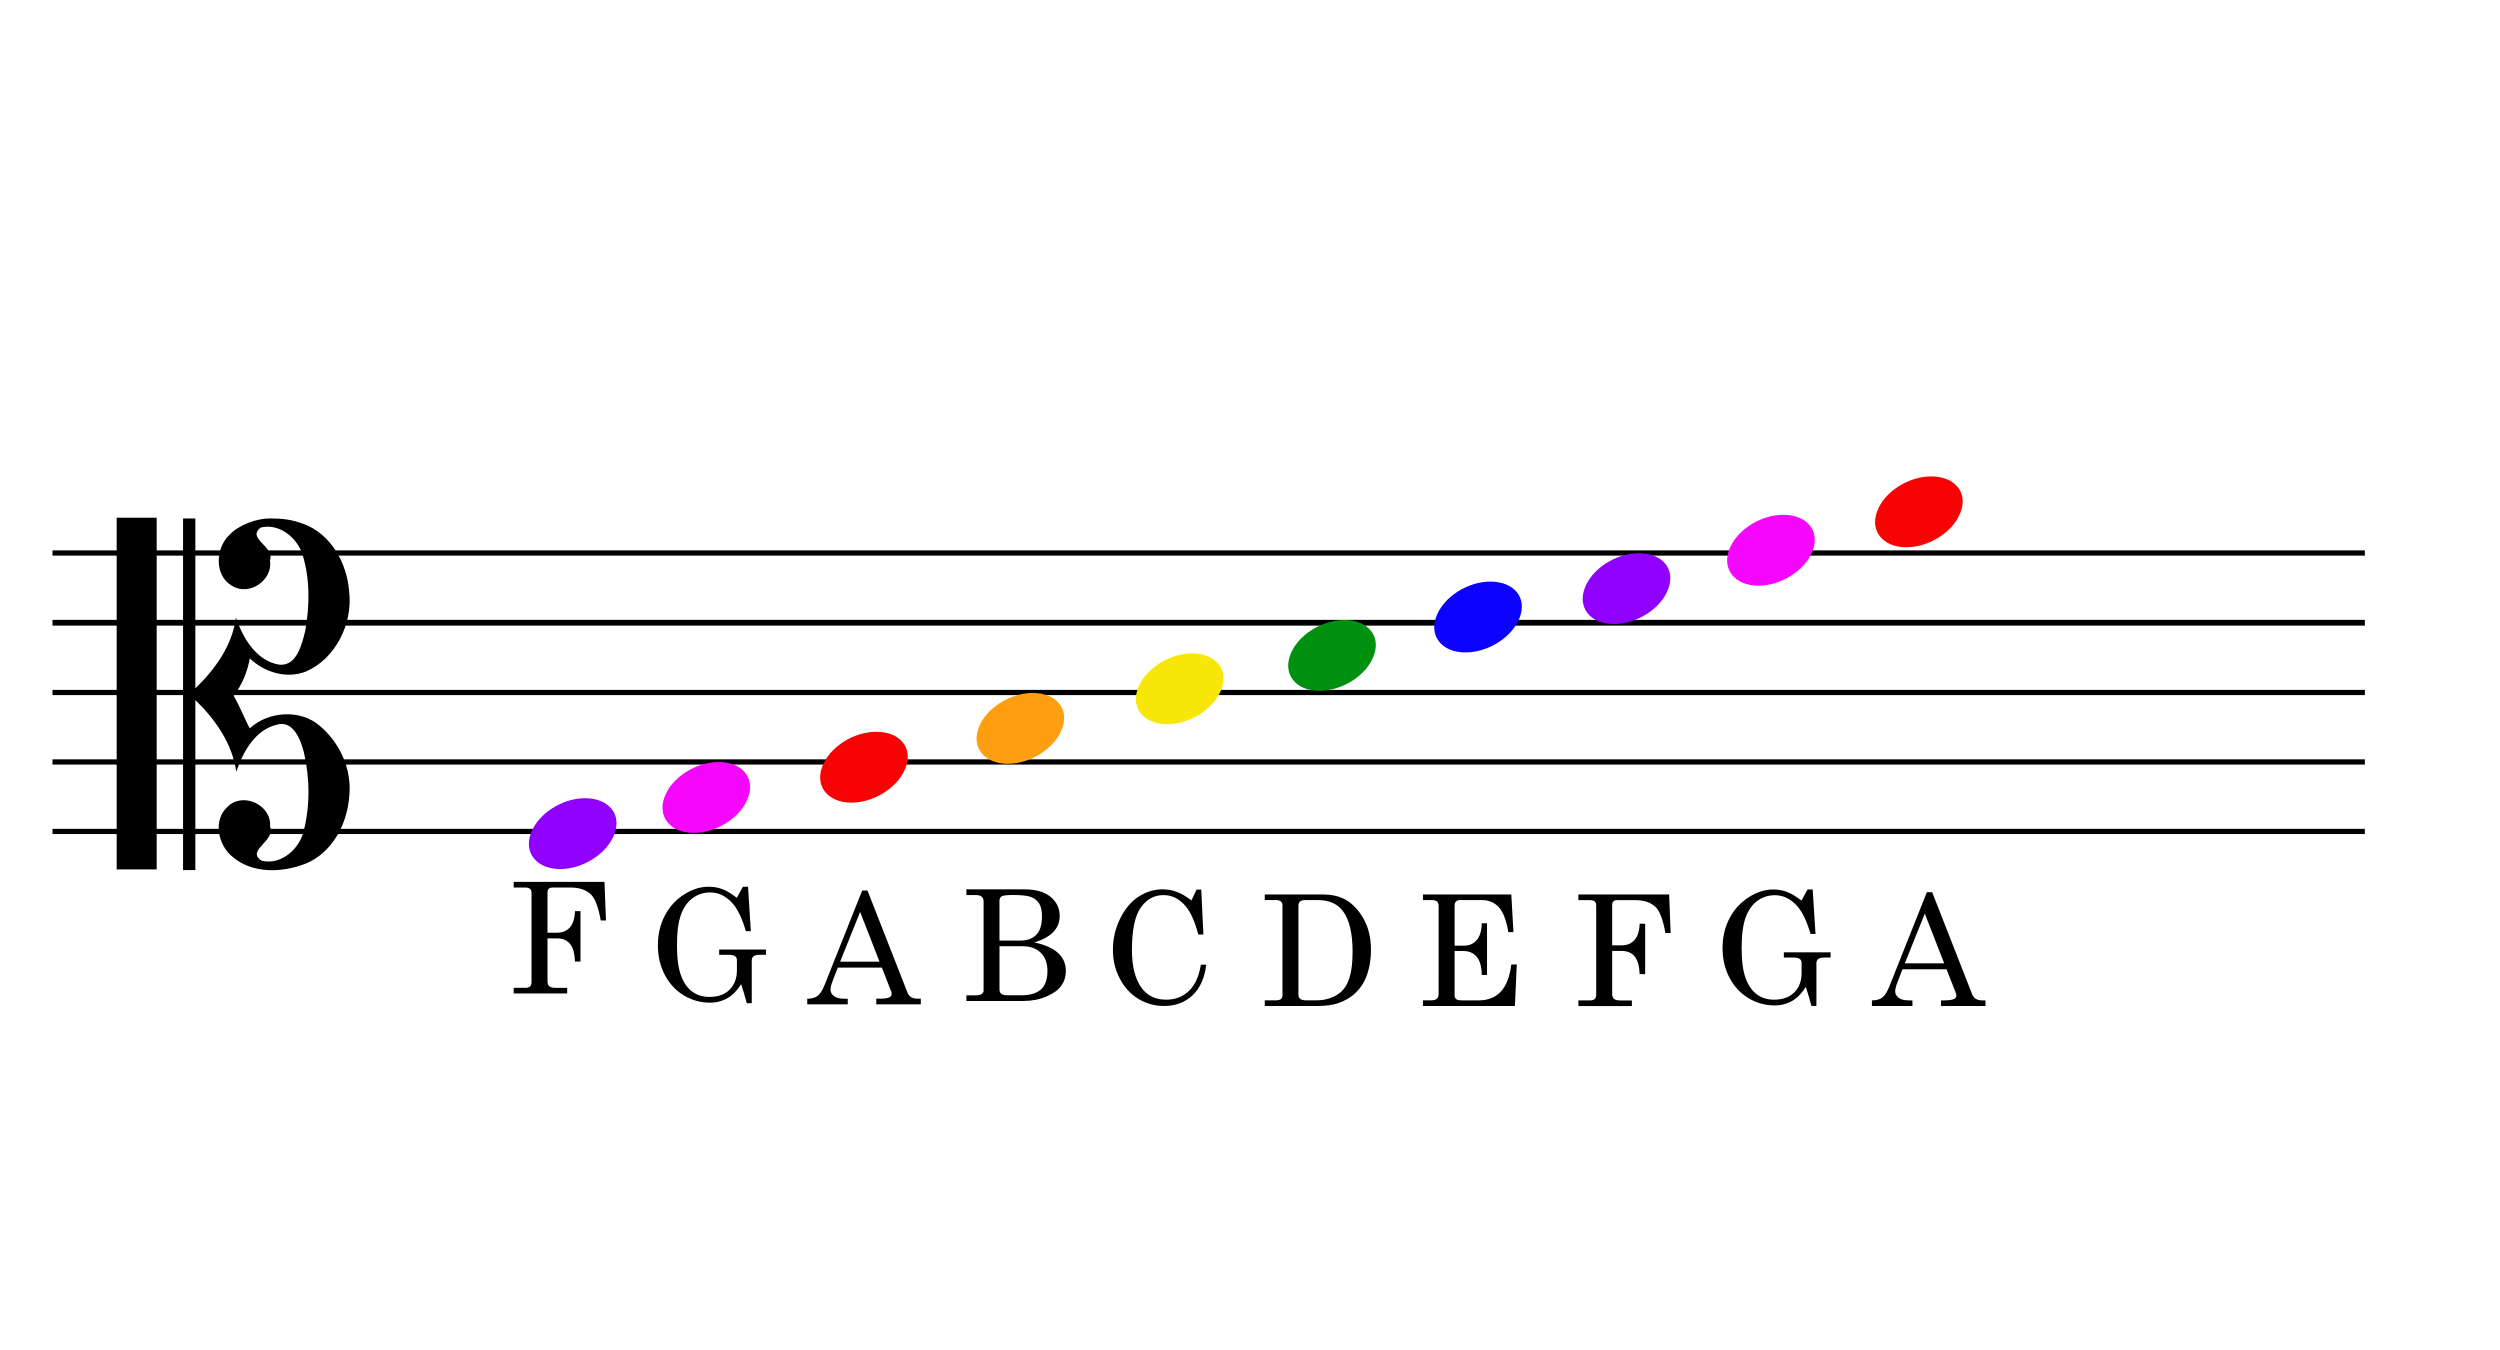 <?xml version="1.0" encoding="utf-8"?>
<!-- Generator: Adobe Illustrator 15.0.0, SVG Export Plug-In . SVG Version: 6.00 Build 0)  -->
<!DOCTYPE svg PUBLIC "-//W3C//DTD SVG 1.1//EN" "http://www.w3.org/Graphics/SVG/1.1/DTD/svg11.dtd">
<svg version="1.1" id="Layer_1" xmlns="http://www.w3.org/2000/svg" xmlns:xlink="http://www.w3.org/1999/xlink" x="0px" y="0px"
	 width="500px" height="270px" viewBox="0 0 500 270" enable-background="new 0 0 500 270" xml:space="preserve">
<g id="Layer_1_2_">
	<g id="Layer_1_1_">
	</g>
	<path d="M10.499,111.123v-1.044h462.473v1.044H10.499z M10.499,125.125v-1.153h462.473v1.153H10.499z M10.499,139.02v-1.043
		h462.473v1.043H10.499z M10.499,152.914v-1.044h462.473v1.044H10.499z M10.499,166.809v-1.041h462.473v1.041H10.499z"/>
	<path fill="#8F00FF" d="M117.12,159.641c4.669,0.055,7.25,3.242,5.767,7.143c-1.428,3.953-6.371,7.084-10.984,7.027
		c-4.611-0.054-7.192-3.295-5.711-7.188C107.617,162.717,112.508,159.587,117.12,159.641z"/>
	<g>
		<path fill="#009010" d="M268.982,124c4.669,0.055,7.25,3.242,5.768,7.141c-1.429,3.955-6.371,7.085-10.984,7.028
			c-4.612-0.052-7.193-3.296-5.712-7.19C259.481,127.076,264.371,123.947,268.982,124z"/>
		<path d="M252.955,178.887h11.524c1.709,0,3.163,0.303,4.358,0.905c1.488,0.763,2.752,2.036,3.793,3.815
			c1.039,1.781,1.562,3.887,1.562,6.316c0,2.016-0.312,3.825-0.936,5.438c-0.473,1.238-1.199,2.32-2.18,3.244
			s-2.175,1.617-3.582,2.082c-1.057,0.34-2.465,0.512-4.225,0.512h-10.316v-1.126h2.117c0.537,0,0.905-0.085,1.113-0.253
			c0.208-0.174,0.311-0.439,0.311-0.803v-17.979c0-0.312-0.11-0.562-0.332-0.748c-0.226-0.187-0.531-0.276-0.924-0.276h-2.285
			V178.887z M261.016,180.016c-0.454,0-0.788,0.096-1.006,0.287c-0.217,0.188-0.323,0.479-0.323,0.859v17.811
			c0,0.36,0.125,0.637,0.377,0.819c0.251,0.187,0.681,0.28,1.284,0.28h1.904c1.703,0,3.19-0.438,4.471-1.312
			c0.836-0.584,1.47-1.404,1.904-2.463c0.593-1.428,0.892-3.398,0.892-5.915c0-3.724-0.649-6.45-1.949-8.18
			c-1.108-1.461-2.78-2.188-5.017-2.188h-2.537V180.016z"/>
	</g>
	<g>
		<path fill="#0C00FF" d="M298.189,116.32c4.667,0.056,7.249,3.241,5.767,7.14c-1.428,3.954-6.371,7.084-10.98,7.03
			c-4.614-0.055-7.195-3.295-5.712-7.192C288.688,119.396,293.577,116.265,298.189,116.32z"/>
		<path d="M284.589,178.887h17.673l0.429,7.536h-1.02c-0.401-2.378-1.039-4.04-1.908-4.985c-0.87-0.943-2.004-1.42-3.399-1.42
			h-4.374c-0.352,0-0.617,0.101-0.8,0.287c-0.181,0.189-0.271,0.481-0.271,0.875v7.955h1.916c1.026,0,1.856-0.367,2.494-1.101
			c0.639-0.731,0.984-1.859,1.034-3.377h1.044v10.325h-1.044c-0.05-1.707-0.399-2.928-1.049-3.666
			c-0.649-0.741-1.532-1.109-2.646-1.109h-1.75v8.873c0,0.322,0.108,0.568,0.324,0.742c0.217,0.171,0.575,0.253,1.078,0.253h3.454
			c3.753,0,5.913-2.396,6.486-7.187h1.1l-0.377,8.312h-18.396v-1.126h1.522c0.593,0,1.011-0.104,1.252-0.309
			c0.24-0.207,0.362-0.508,0.362-0.897V181.18c0-0.395-0.107-0.685-0.318-0.875c-0.211-0.188-0.541-0.287-0.996-0.287h-1.822
			V178.887L284.589,178.887z"/>
	</g>
	<g>
		<path fill="#8F00FF" d="M327.882,110.641c4.669,0.055,7.25,3.242,5.767,7.14c-1.428,3.955-6.371,7.084-10.984,7.029
			c-4.609-0.054-7.19-3.295-5.711-7.19C318.379,113.717,323.27,110.587,327.882,110.641z"/>
		<path d="M315.677,178.887h18.153l0.297,7.723h-1.047c-0.465-2.651-1.114-4.387-1.95-5.188c-0.958-0.938-2.324-1.396-4.099-1.396
			h-3.584c-0.354,0-0.607,0.082-0.771,0.248c-0.161,0.166-0.242,0.414-0.242,0.748v8.043h1.919c1.067,0,1.919-0.354,2.552-1.06
			c0.635-0.706,0.979-1.79,1.027-3.26h1.1v10.083h-1.1c-0.07-1.668-0.412-2.854-1.027-3.57c-0.613-0.712-1.466-1.064-2.552-1.064
			h-1.919v8.521c0,0.503,0.121,0.858,0.362,1.063c0.241,0.209,0.659,0.312,1.253,0.312h2.324v1.123h-10.697v-1.127h2.288
			c0.461,0,0.79-0.093,0.983-0.276c0.194-0.187,0.293-0.494,0.293-0.914v-17.758c0-0.396-0.104-0.688-0.311-0.856
			c-0.206-0.175-0.562-0.257-1.076-0.257h-2.181L315.677,178.887L315.677,178.887z"/>
	</g>
	<g>
		<path fill="#F506FC" d="M356.771,102.962c4.668,0.054,7.25,3.24,5.764,7.138c-1.43,3.957-6.368,7.086-10.979,7.032
			c-4.613-0.056-7.193-3.295-5.712-7.196C347.271,106.037,352.156,102.905,356.771,102.962z"/>
		<path d="M360.29,180.114l1.229-2.222h1.021l0.562,8.899h-0.991c-0.751-2.562-1.64-4.416-2.66-5.562
			c-1.302-1.461-2.795-2.188-4.479-2.188c-1.291,0-2.447,0.367-3.473,1.104c-1.021,0.729-1.809,1.832-2.354,3.297
			c-0.547,1.466-0.819,3.531-0.819,6.188c0,2.582,0.272,4.604,0.821,6.057c0.546,1.457,1.302,2.526,2.264,3.219
			c0.965,0.686,2.098,1.029,3.393,1.029c1.757,0,3.113-0.492,4.072-1.478s1.438-2.254,1.438-3.812v-2.092
			c0-0.332-0.13-0.59-0.386-0.771c-0.26-0.181-0.682-0.271-1.264-0.271h-1.895v-1.046h9.354v1.046h-1.268
			c-0.564,0-0.969,0.103-1.211,0.295s-0.361,0.479-0.361,0.854v8.531h-0.992c-0.355-1.326-0.733-2.604-1.129-3.82
			c-0.754,1.236-1.646,2.165-2.688,2.784c-1.04,0.614-2.223,0.928-3.537,0.928c-1.88,0-3.624-0.479-5.229-1.444
			c-1.604-0.969-2.871-2.324-3.801-4.08c-0.93-1.754-1.396-3.735-1.396-5.949c0-2.224,0.471-4.213,1.402-5.974
			c0.935-1.76,2.211-3.155,3.832-4.189c1.622-1.037,3.264-1.554,4.92-1.554c0.94,0,1.846,0.157,2.705,0.478
			C358.23,178.686,359.202,179.268,360.29,180.114z"/>
	</g>
	<g>
		<path fill="#F70303" d="M386.359,95.283c4.668,0.054,7.25,3.24,5.764,7.138c-1.43,3.956-6.369,7.086-10.979,7.031
			c-4.611-0.055-7.191-3.295-5.713-7.195C376.857,98.357,381.743,95.226,386.359,95.283z"/>
		<path d="M385.374,178.434h1.056l7.993,20.404c0.323,0.821,0.979,1.235,1.979,1.235h0.692v1.126h-8.901v-1.126h0.711
			c0.927,0,1.578-0.101,1.966-0.302c0.259-0.146,0.393-0.355,0.393-0.646c0-0.172-0.034-0.354-0.104-0.543l-1.846-4.73H380.5
			l-1.053,2.713c-0.272,0.727-0.408,1.302-0.408,1.72c0,0.489,0.229,0.916,0.688,1.266c0.459,0.354,1.125,0.526,2.002,0.526h0.756
			v1.128h-8.102v-1.126c0.867,0,1.555-0.188,2.062-0.562c0.502-0.379,0.966-1.096,1.392-2.146L385.374,178.434z M384.959,182.721
			l-3.996,9.951h7.877L384.959,182.721z"/>
	</g>
	<g>
		<path fill="#F7E608" d="M238.52,130.68c4.667,0.055,7.249,3.239,5.766,7.138c-1.428,3.957-6.371,7.089-10.984,7.029
			c-4.614-0.056-7.192-3.297-5.71-7.19C229.017,133.757,233.906,130.623,238.52,130.68z"/>
		<path d="M238.29,180.08l1.022-2.157h0.938l0.429,8.981h-1.019c-0.666-2.541-1.495-4.416-2.498-5.62
			c-1.247-1.511-2.73-2.263-4.456-2.263c-1.867,0-3.387,0.836-4.561,2.509c-1.175,1.672-1.758,4.503-1.758,8.493
			c0,3.354,0.676,5.912,2.018,7.679c1.146,1.491,2.753,2.235,4.822,2.235c1.809,0,3.325-0.58,4.549-1.742
			c1.223-1.161,2.024-2.913,2.396-5.258h1.073c-0.312,2.65-1.22,4.688-2.729,6.119c-1.508,1.428-3.409,2.139-5.698,2.139
			c-1.86,0-3.565-0.467-5.117-1.401c-1.55-0.937-2.795-2.278-3.724-4.034c-0.929-1.757-1.395-3.681-1.395-5.769
			c0-2.222,0.479-4.308,1.438-6.259c0.96-1.948,2.187-3.414,3.684-4.397c1.494-0.979,3.107-1.468,4.835-1.468
			c0.963,0,1.896,0.169,2.8,0.502C236.245,178.701,237.228,179.277,238.29,180.08z"/>
	</g>
	<g>
		<path fill="#F70303" d="M175.374,146.357c4.668,0.053,7.25,3.236,5.764,7.137c-1.43,3.957-6.369,7.086-10.979,7.031
			c-4.613-0.057-7.193-3.295-5.712-7.195C165.873,149.432,170.756,146.3,175.374,146.357z"/>
		<path d="M172.44,178.1h1.056l7.993,20.404c0.323,0.822,0.979,1.236,1.976,1.236h0.695v1.125h-8.904v-1.125h0.711
			c0.927,0,1.578-0.102,1.966-0.303c0.259-0.146,0.393-0.355,0.393-0.646c0-0.172-0.034-0.354-0.106-0.543l-1.844-4.73h-8.811
			l-1.053,2.713c-0.272,0.728-0.408,1.301-0.408,1.72c0,0.489,0.229,0.916,0.688,1.266c0.459,0.354,1.125,0.527,2.002,0.527h0.754
			v1.127h-8.099v-1.125c0.867,0,1.554-0.188,2.06-0.562c0.502-0.381,0.966-1.096,1.392-2.147L172.44,178.1z M172.024,182.387
			l-3.996,9.951h7.877L172.024,182.387z"/>
	</g>
	<path d="M102.743,176.369h18.153l0.297,7.723h-1.047c-0.465-2.652-1.114-4.387-1.95-5.189c-0.958-0.938-2.324-1.396-4.099-1.396
		h-3.584c-0.354,0-0.607,0.082-0.771,0.248c-0.161,0.166-0.242,0.414-0.242,0.748v8.043h1.919c1.067,0,1.919-0.354,2.552-1.059
		c0.635-0.705,0.977-1.789,1.027-3.26h1.1v10.082h-1.1c-0.07-1.668-0.412-2.854-1.027-3.568c-0.613-0.713-1.466-1.066-2.552-1.066
		H109.5v8.521c0,0.504,0.121,0.857,0.362,1.062c0.241,0.209,0.659,0.312,1.253,0.312h2.324v1.123h-10.697v-1.127h2.288
		c0.461,0,0.79-0.092,0.983-0.275c0.196-0.188,0.293-0.494,0.293-0.914v-17.758c0-0.398-0.103-0.688-0.309-0.857
		c-0.206-0.174-0.564-0.256-1.076-0.256h-2.181L102.743,176.369L102.743,176.369z"/>
	<g>
		<path fill="#F506FC" d="M143.838,152.41c4.668,0.055,7.25,3.24,5.764,7.139c-1.43,3.957-6.368,7.086-10.979,7.031
			c-4.613-0.055-7.193-3.295-5.712-7.195C134.338,155.486,139.223,152.354,143.838,152.41z"/>
		<path d="M147.357,179.562l1.229-2.221h1.021l0.562,8.898h-0.991c-0.751-2.561-1.64-4.416-2.66-5.561
			c-1.302-1.461-2.795-2.189-4.479-2.189c-1.291,0-2.447,0.367-3.473,1.105c-1.021,0.729-1.809,1.832-2.354,3.297
			c-0.547,1.465-0.819,3.531-0.819,6.188c0,2.582,0.272,4.604,0.821,6.057c0.546,1.457,1.302,2.525,2.264,3.219
			c0.965,0.686,2.098,1.029,3.393,1.029c1.757,0,3.113-0.492,4.072-1.479c0.959-0.984,1.438-2.254,1.438-3.811v-2.092
			c0-0.332-0.13-0.59-0.386-0.771c-0.26-0.18-0.682-0.27-1.264-0.27h-1.895v-1.047h9.354v1.047h-1.268
			c-0.564,0-0.969,0.102-1.211,0.295c-0.242,0.191-0.361,0.479-0.361,0.854v8.531h-0.992c-0.355-1.326-0.733-2.604-1.129-3.82
			c-0.754,1.236-1.646,2.164-2.688,2.783c-1.04,0.615-2.223,0.928-3.537,0.928c-1.88,0-3.624-0.479-5.229-1.443
			c-1.604-0.969-2.871-2.324-3.801-4.08c-0.93-1.754-1.396-3.736-1.396-5.949c0-2.225,0.471-4.213,1.402-5.975
			c0.935-1.76,2.211-3.154,3.832-4.189c1.622-1.037,3.264-1.553,4.92-1.553c0.94,0,1.846,0.156,2.705,0.477
			C145.297,178.135,146.269,178.717,147.357,179.562z"/>
	</g>
	<g>
		<path fill="#FF9E11" d="M206.651,138.59c4.672,0.054,7.254,3.238,5.769,7.138c-1.429,3.955-6.372,7.083-10.979,7.03
			c-4.61-0.057-7.193-3.295-5.717-7.194C197.15,141.664,202.037,138.535,206.651,138.59z"/>
		<path d="M193.275,177.871h11.614c2.279,0,4.025,0.504,5.235,1.509c1.211,1.006,1.812,2.27,1.812,3.782
			c0,1.267-0.422,2.34-1.265,3.226c-0.845,0.89-2.114,1.582-3.815,2.099c2.106,0.438,3.686,1.145,4.737,2.094
			c1.05,0.951,1.579,2.151,1.579,3.604c0,1.104-0.303,2.089-0.896,2.938c-0.602,0.856-1.597,1.582-2.98,2.179
			c-1.395,0.598-2.971,0.896-4.742,0.896h-11.271v-1.128h1.838c0.553,0,0.96-0.091,1.213-0.271c0.255-0.182,0.384-0.391,0.384-0.615
			v-17.887c0-0.426-0.124-0.744-0.377-0.959c-0.25-0.221-0.614-0.324-1.101-0.324h-1.961L193.275,177.871L193.275,177.871z
			 M199.898,188.115h4.237c1.303,0,2.336-0.379,3.107-1.14c0.771-0.76,1.154-2.01,1.154-3.742c0-1.069-0.186-1.905-0.55-2.507
			c-0.368-0.604-0.897-1.038-1.604-1.316c-0.699-0.273-1.909-0.41-3.641-0.41c-1.221,0-1.975,0.086-2.27,0.26
			c-0.292,0.182-0.438,0.482-0.438,0.929v7.933L199.898,188.115L199.898,188.115z M199.898,189.242v8.608
			c0,0.401,0.117,0.703,0.355,0.904c0.238,0.2,0.664,0.302,1.277,0.302h2.707c1.792,0,3.11-0.393,3.972-1.184
			c0.857-0.791,1.281-2.021,1.281-3.69c0-1.528-0.44-2.733-1.323-3.615c-0.892-0.881-2.111-1.321-3.676-1.321L199.898,189.242
			L199.898,189.242z"/>
	</g>
</g>
<g id="Layer_2">
</g>
<g id="Layer_3">
	<g id="layer1_2_">
		<g id="g2972_2_" transform="matrix(1,0,0,1.031,-309.364,-543.865)">
			<path id="path2974_2_" d="M379.227,681.81c-0.357,5.55-3.457,11.207-8.833,13.276c-4.607,1.706-10.416,1.963-14.419-1.281
				c-2.996-2.217-4.142-7.26-1.007-9.867c2.994-2.837,8.753-0.278,8.407,3.894c1.176,2.865-4.911,4.626-1.711,6.63
				c3.681,0.96,7.434-2.047,8.379-5.541c1.374-5.016,1.299-10.426,0.096-15.469c-0.646-2.481-2.182-6.346-5.465-5.342
				c-4.297,1-6.708,5.246-8.061,9.104c-0.783-5.473-4.223-10.202-8.179-13.894c0,10.992,0,21.982,0,32.967l-2.461,0.016
				c0-22.588,0-45.631,0-68.216l2.461-0.001c0,10.834,0,22.116,0,32.95c3.923-3.635,7.378-8.289,8.12-13.715
				c1.417,4.047,4.161,8.514,8.793,9.143c3.407,0.187,4.382-3.966,5.061-6.556c0.893-4.891,0.989-10.089-0.561-14.855
				c-1.107-3.354-4.75-6.097-8.341-5.198c-2.903,2.115,2.821,3.644,1.854,6.368c0.618,3.916-4.227,6.976-7.565,4.945
				c-3.617-1.978-3.353-7.309-0.566-9.884c1.897-1.959,5.507-3.226,8.15-3.204c2.698,0.021,4.272,0.221,6.687,1.063
				c5.404,1.927,8.671,7.482,9.116,13.019c0.813,6.277-2.698,13.126-8.613,15.607c-3.849,1.49-8.3,0.2-11.25-2.538
				c-0.482,2.749-1.708,5.367-3.224,7.267c1.226,1.999,2.551,5.213,3.227,6.312c3.695-3.365,10.223-3.769,14.069-0.435
				C377.306,671.594,379.749,676.708,379.227,681.81z"/>
		</g>
		<g id="g2976_2_" transform="matrix(1,0,0,1.031,-309.364,-543.981)">
			<path id="path2978_2_" d="M340.698,696.279h-8v-68.223h8V696.279z"/>
		</g>
	</g>
</g>
</svg>

